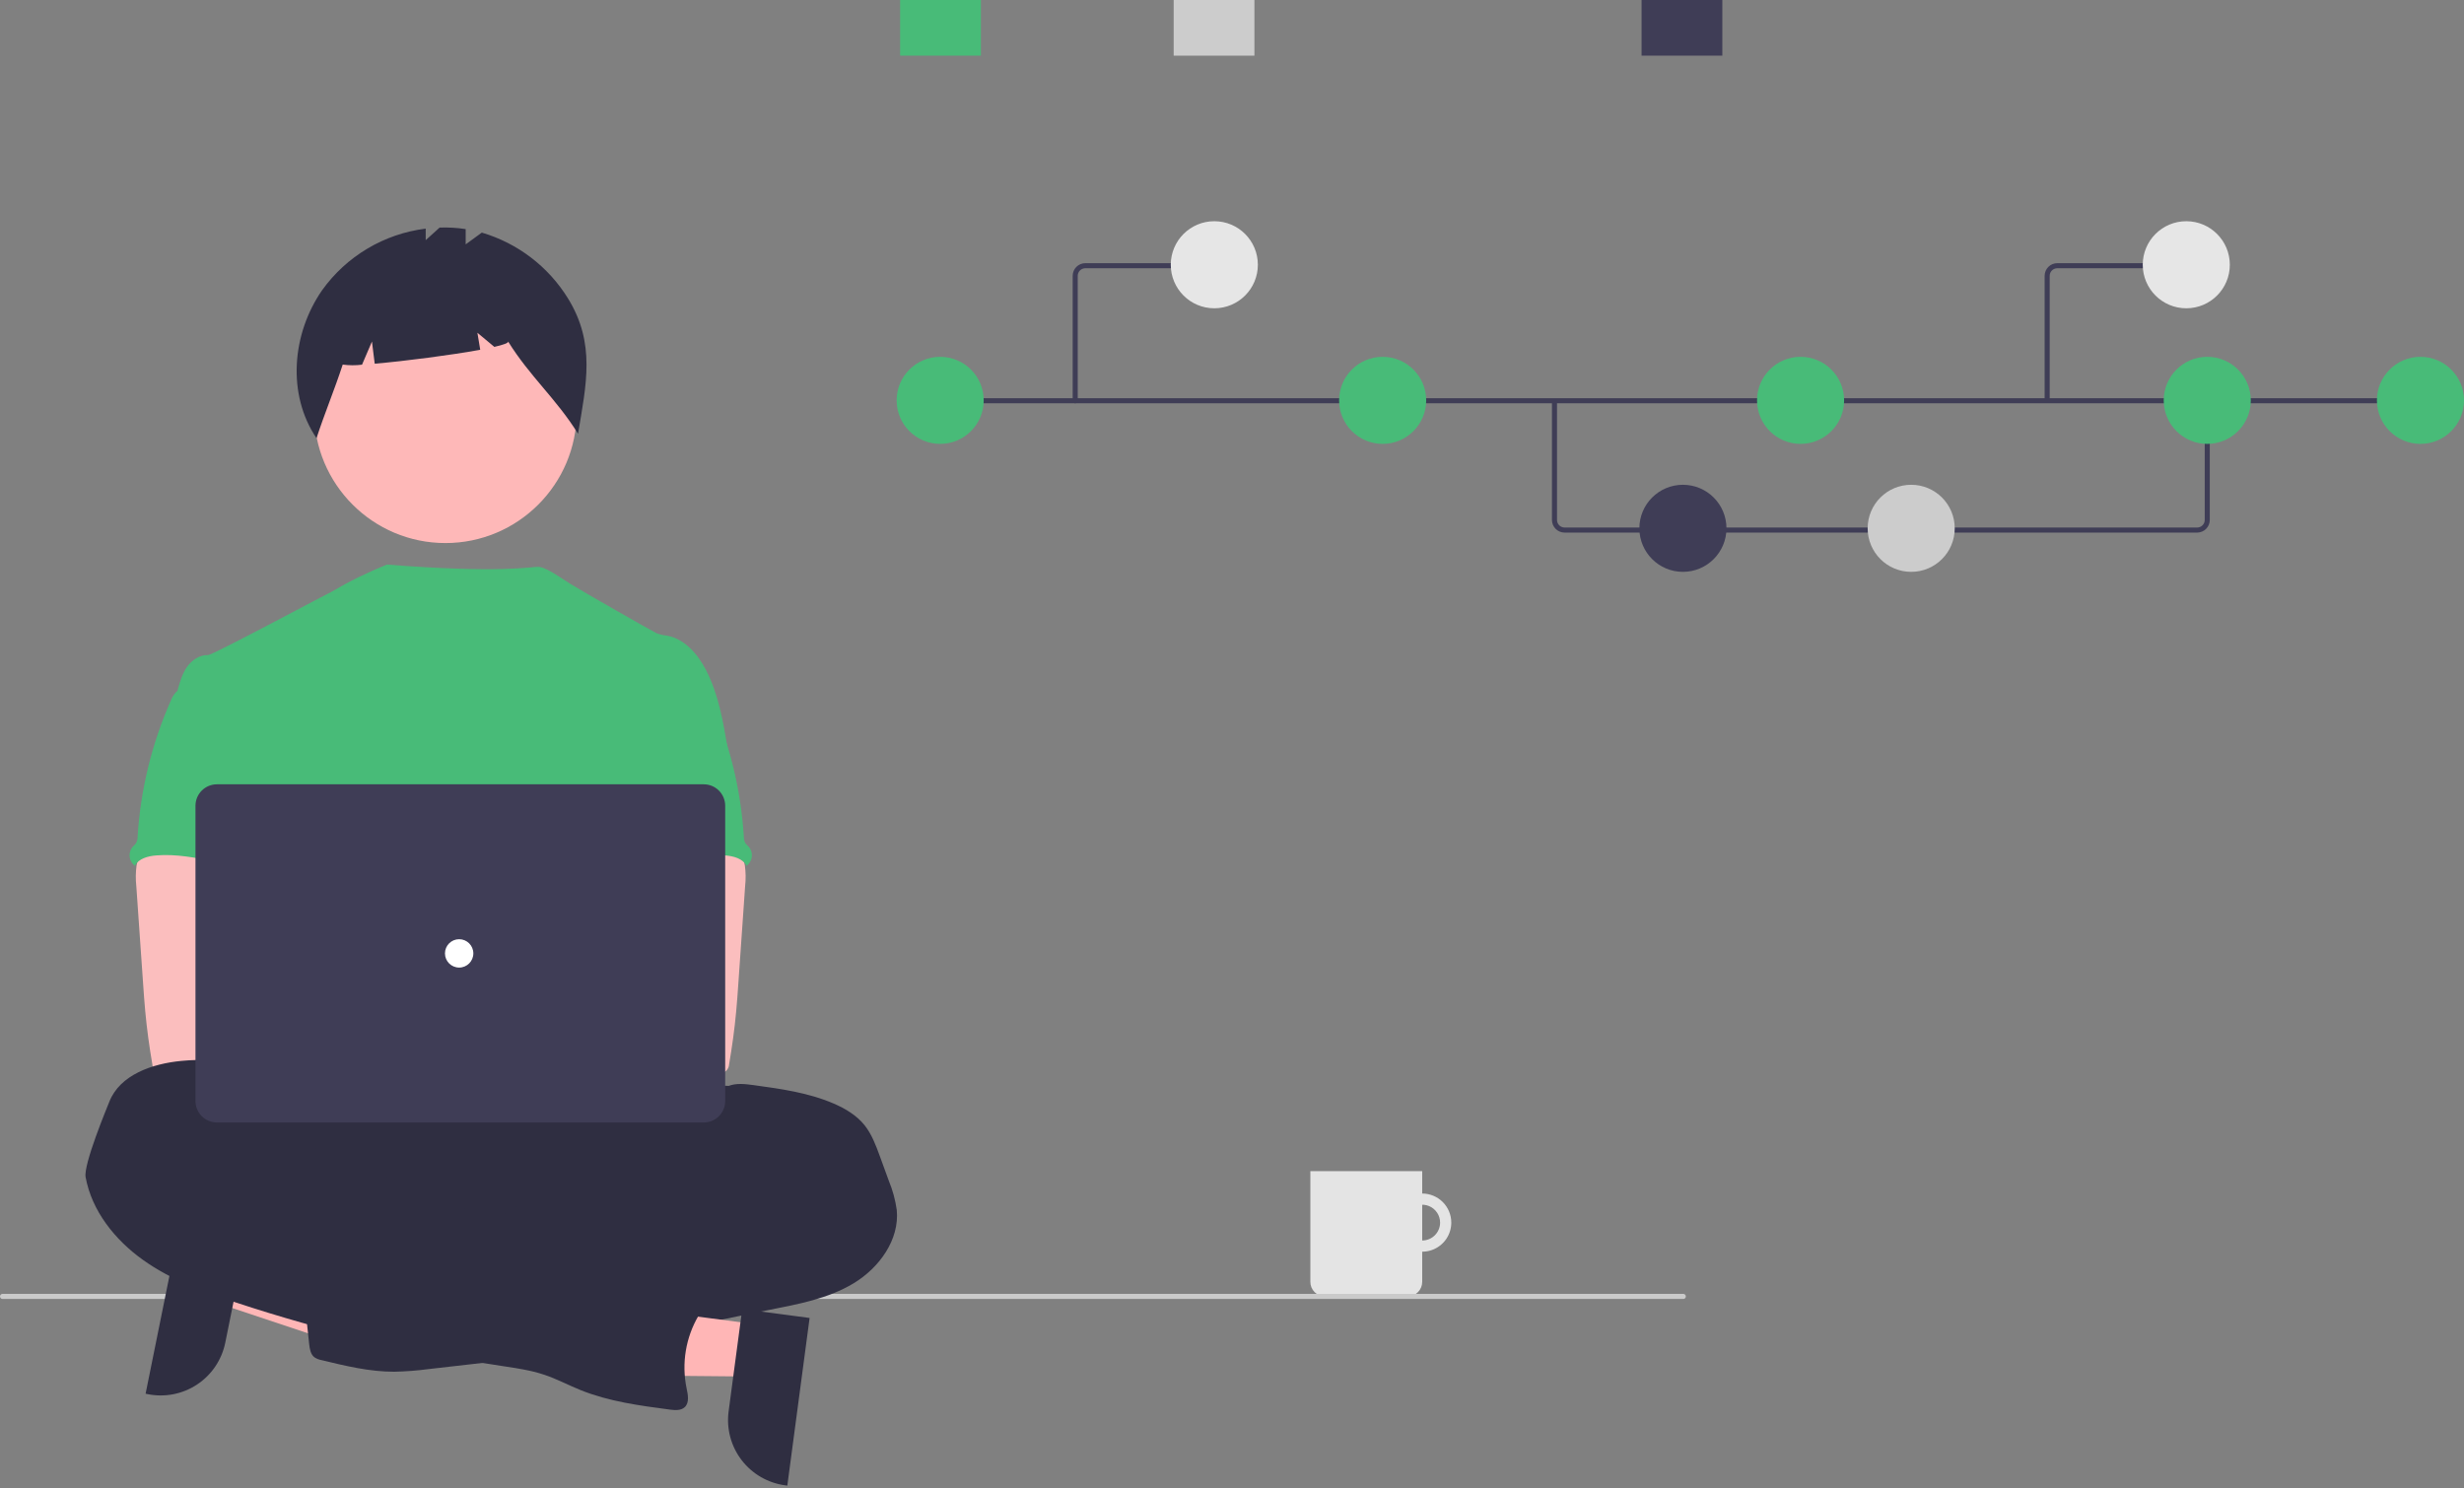 <svg width="500" height="302" viewBox="0 0 500 302" fill="none" xmlns="http://www.w3.org/2000/svg">
<rect x="0" y="0" width="500" height="302" fill="#808080" stroke="none"/>
<g clip-path="url(#clip0_3_4)">
<path d="M288.598 242.235C287.43 242.235 286.289 242.581 285.319 243.23C284.348 243.878 283.592 244.8 283.145 245.878C282.699 246.957 282.582 248.143 282.809 249.288C283.037 250.433 283.599 251.484 284.425 252.31C285.25 253.135 286.302 253.697 287.446 253.925C288.591 254.153 289.778 254.036 290.856 253.589C291.935 253.142 292.856 252.386 293.505 251.415C294.153 250.445 294.499 249.304 294.499 248.137C294.499 246.572 293.878 245.07 292.771 243.964C291.664 242.857 290.163 242.235 288.598 242.235ZM288.598 251.769C287.879 251.769 287.177 251.556 286.58 251.157C285.983 250.757 285.517 250.19 285.242 249.527C284.967 248.863 284.895 248.133 285.036 247.428C285.176 246.724 285.522 246.077 286.03 245.569C286.538 245.061 287.185 244.715 287.889 244.575C288.594 244.434 289.324 244.506 289.988 244.781C290.651 245.056 291.218 245.522 291.618 246.119C292.017 246.716 292.23 247.418 292.23 248.137V248.137C292.23 249.1 291.847 250.024 291.166 250.705C290.485 251.386 289.561 251.769 288.598 251.769V251.769Z" fill="#E4E4E4"/>
<path d="M265.899 237.695H288.598V260.161C288.598 260.945 288.286 261.697 287.732 262.252C287.177 262.806 286.425 263.118 285.641 263.118H268.856C268.072 263.118 267.319 262.806 266.765 262.252C266.21 261.697 265.899 260.945 265.899 260.161V237.695V237.695Z" fill="#E4E4E4"/>
<path d="M341.633 263.632H0.46C0.334 263.618 0.217 263.558 0.132 263.463C0.047 263.368 3.05176e-05 263.246 3.05176e-05 263.118C3.05176e-05 262.991 0.047 262.868 0.132 262.773C0.217 262.679 0.334 262.619 0.46 262.605H341.633C341.76 262.619 341.877 262.679 341.962 262.773C342.047 262.868 342.094 262.991 342.094 263.118C342.094 263.246 342.047 263.368 341.962 263.463C341.877 263.558 341.76 263.618 341.633 263.632V263.632Z" fill="#CACACA"/>
<path d="M45.924 253.929L43.814 264.363L83.052 277.468L86.166 262.069L45.924 253.929Z" fill="#FFB6B6"/>
<path d="M49.869 251.957L45.713 272.504L45.712 272.505C45.01 275.978 42.956 279.029 40.004 280.988C37.052 282.946 33.443 283.652 29.97 282.95L29.544 282.864L36.349 249.223L49.869 251.957Z" fill="#2F2E41"/>
<path d="M90.388 110.217C105.103 110.217 117.031 98.289 117.031 83.574C117.031 68.86 105.103 56.932 90.388 56.932C75.674 56.932 63.746 68.86 63.746 83.574C63.746 98.289 75.674 110.217 90.388 110.217Z" fill="#FEB8B8"/>
<path d="M115.273 60.589C111.29 54.121 105.055 49.355 97.768 47.208L94.497 49.595V46.496C92.747 46.228 90.976 46.125 89.207 46.188L86.385 48.741V46.4C82.207 46.919 78.181 48.298 74.563 50.451C70.945 52.603 67.811 55.482 65.361 58.905C59.233 67.74 58.198 80.03 64.226 88.936C65.88 83.851 67.888 79.08 69.543 73.995C70.844 74.172 72.162 74.179 73.464 74.014L75.477 69.317L76.039 73.815C82.279 73.272 91.533 72.078 97.448 70.985L96.873 67.534L100.314 70.401C102.126 69.984 103.203 69.606 103.114 69.317C107.513 76.409 112.897 80.939 117.296 88.031C118.966 78.03 120.889 69.715 115.273 60.589Z" fill="#2F2E41"/>
<path d="M99.057 257.918C136.944 257.918 167.658 249.327 167.658 238.729C167.658 228.131 136.944 219.54 99.057 219.54C61.17 219.54 30.456 228.131 30.456 238.729C30.456 249.327 61.17 257.918 99.057 257.918Z" fill="#2F2E41"/>
<path d="M147.689 152.087C146.773 146.575 145.828 140.957 143.266 135.992C141.583 132.74 138.91 129.64 135.308 128.997C134.598 128.934 133.9 128.773 133.235 128.518C132.18 128.009 117.994 119.911 115.739 118.501C113.803 117.29 110.747 115.048 109.207 115.048C107.656 115.014 101.712 116.397 78.512 114.584C74.609 116.15 70.83 118.008 67.207 120.142C67.132 120.093 43.127 132.984 42.225 132.95C40.517 132.878 38.929 133.971 37.95 135.349C36.971 136.726 36.512 138.43 36.032 140.079C41.275 151.755 46.072 163.446 51.316 175.123C51.561 175.562 51.691 176.057 51.695 176.561C51.589 177.083 51.366 177.575 51.042 177.999C48.471 182.129 48.553 187.325 48.834 192.18C49.115 197.035 49.462 202.163 47.293 206.514C46.703 207.709 45.935 208.802 45.374 209.997C44.059 212.703 43.584 221.357 44.352 224.264L140.538 227.02C138.47 221.335 147.689 152.087 147.689 152.087Z" fill="#48BB78"/>
<path d="M27.717 175.64C27.525 177.029 27.506 178.435 27.66 179.828L29.038 199.627C29.168 201.493 29.295 203.354 29.47 205.216C29.801 208.828 30.295 212.412 30.909 215.99C30.922 216.498 31.137 216.98 31.506 217.33C31.875 217.68 32.367 217.869 32.875 217.856C38.944 219.14 45.214 219.089 51.407 218.739C60.858 218.212 85.036 217.214 86.514 215.295C87.991 213.376 87.13 210.272 85.204 208.72C83.278 207.168 51.37 203.386 51.37 203.386C51.682 200.915 52.623 198.588 53.515 196.242C55.117 192.082 56.614 187.785 56.643 183.328C56.672 178.871 54.993 174.186 51.342 171.632C48.339 169.536 44.472 169.147 40.812 169.234C38.15 169.31 33.549 168.672 31.117 169.713C29.192 170.561 28.077 173.756 27.717 175.64Z" fill="#FBBEBE"/>
<path d="M147.86 220.394C149.457 219.785 151.218 220.006 152.93 220.236C158.443 220.989 164.036 221.762 169.145 223.964C171.544 224.991 173.827 226.362 175.449 228.381C176.887 230.199 177.727 232.425 178.524 234.617L180.366 239.664C181.15 241.56 181.69 243.548 181.973 245.579C182.549 251.619 178.419 257.313 173.223 260.451C168.028 263.589 161.912 264.706 155.953 265.877C149.994 267.047 144.013 268.342 138.079 269.714C135.311 270.433 132.503 270.985 129.669 271.369C123.317 272.088 116.678 271.029 110.643 273.13C108.244 273.97 105.889 275.217 103.401 275.797C101.747 276.145 100.075 276.4 98.392 276.56L86.97 277.865C84.648 278.175 82.309 278.355 79.966 278.402C74.978 278.402 70.07 277.221 65.225 276.039C64.71 275.949 64.22 275.751 63.787 275.459C63.02 274.854 62.852 273.784 62.741 272.816C62.252 268.527 61.824 264.233 61.457 259.935C61.342 258.539 61.256 257.028 62.019 255.853C62.978 254.415 64.849 253.963 66.557 253.684C73.799 252.5 81.135 251.991 88.471 252.164C91.258 249.377 95.854 249.362 99.505 247.846C100.848 247.229 102.148 246.522 103.396 245.73C109.926 241.92 117.224 239.615 124.758 238.981C126.233 238.936 127.699 238.727 129.128 238.357C131.953 237.479 134.53 235.09 137.432 235.676C137.791 234.683 138.041 233.353 138.87 232.672C139.281 232.322 139.791 232.087 140.17 231.713C140.971 230.902 141.043 229.626 140.923 228.494C140.803 227.362 140.534 226.201 140.827 225.097C140.949 224.68 141.128 224.281 141.36 223.912C142.794 221.43 144.967 220.155 147.86 220.394Z" fill="#2F2E41"/>
<path d="M35.754 140.434C35.287 140.923 34.925 141.503 34.689 142.137C30.812 150.876 28.521 160.236 27.925 169.779C27.936 170.244 27.828 170.704 27.613 171.117C27.401 171.392 27.166 171.647 26.908 171.88C26.684 172.146 26.514 172.453 26.409 172.785C26.303 173.116 26.264 173.465 26.294 173.811C26.323 174.158 26.421 174.495 26.58 174.804C26.74 175.113 26.959 175.388 27.225 175.612C27.269 175.649 27.313 175.684 27.359 175.718C28.151 174.228 30.046 173.741 31.73 173.612C39.794 172.974 47.671 176.726 55.759 176.443C55.188 174.471 54.367 172.576 53.902 170.58C51.844 161.72 56.977 152.073 53.83 143.538C53.202 141.83 52.151 140.151 50.496 139.403C49.811 139.127 49.094 138.937 48.362 138.838C46.318 138.469 42.249 136.89 40.273 137.524C39.544 137.759 39.257 138.445 38.652 138.859C37.734 139.446 36.515 139.661 35.754 140.434Z" fill="#48BB78"/>
<path d="M147.747 169.713C145.315 168.672 140.714 169.31 138.051 169.234C134.392 169.147 130.525 169.536 127.522 171.632C123.871 174.186 122.192 178.871 122.221 183.328C122.249 187.785 123.746 192.082 125.349 196.242C126.241 198.588 127.181 200.915 127.493 203.386C127.493 203.386 95.586 207.168 93.66 208.72C91.734 210.272 90.873 213.376 92.35 215.295C93.827 217.214 139.92 219.14 145.988 217.856C146.497 217.869 146.989 217.68 147.358 217.33C147.726 216.98 147.941 216.498 147.955 215.99C148.568 212.412 149.063 208.828 149.393 205.216C149.568 203.354 149.696 201.493 149.825 199.627L151.204 179.828C151.358 178.435 151.338 177.029 151.146 175.64C150.787 173.756 149.671 170.561 147.747 169.713Z" fill="#FBBEBE"/>
<path d="M140.212 138.859C139.607 138.445 139.319 137.759 138.59 137.524C136.614 136.89 132.546 138.469 130.502 138.838C129.77 138.937 129.053 139.127 128.367 139.403C126.712 140.151 125.662 141.83 125.033 143.538C121.886 152.073 127.02 161.72 124.961 170.58C124.496 172.576 123.675 174.471 123.105 176.443C131.193 176.726 139.07 172.974 147.134 173.612C148.818 173.741 150.713 174.228 151.504 175.718C151.55 175.684 151.595 175.649 151.639 175.612C151.904 175.388 152.123 175.113 152.283 174.804C152.443 174.495 152.54 174.158 152.57 173.811C152.599 173.465 152.56 173.116 152.455 172.785C152.349 172.453 152.18 172.146 151.955 171.88C151.698 171.647 151.462 171.392 151.25 171.117C151.035 170.704 150.928 170.244 150.938 169.779C150.342 160.236 148.052 150.876 144.174 142.137C143.939 141.503 143.577 140.923 143.11 140.434C142.348 139.661 141.13 139.446 140.212 138.859Z" fill="#48BB78"/>
<path d="M153.7 268.823L152.298 279.375L110.931 278.987L113.001 263.414L153.7 268.823Z" fill="#FFB6B6"/>
<path d="M164.287 267.491L159.765 301.514L159.334 301.457C155.822 300.99 152.639 299.147 150.486 296.334C148.332 293.521 147.385 289.967 147.851 286.455L147.851 286.454L150.613 265.674L164.287 267.491Z" fill="#2F2E41"/>
<path d="M56.381 225.734C56.381 226.214 55.628 225.734 55.559 225.221C55.032 221.34 51.951 218.14 48.363 216.585C44.775 215.031 40.688 214.949 36.802 215.319C30.925 215.875 24.329 218.125 22.18 223.618C21.671 224.902 16.908 236.335 17.373 238.907C18.625 245.767 23.317 251.634 29.001 255.697C34.686 259.761 41.328 262.188 47.954 264.378C65.472 270.155 83.446 274.448 101.684 277.21C104.639 277.657 107.623 278.069 110.453 279.019C112.986 279.868 115.356 281.139 117.831 282.137C123.588 284.448 129.781 285.274 135.917 286.085C136.962 286.22 138.162 286.315 138.934 285.606C139.932 284.681 139.602 283.068 139.318 281.739C138.277 276.686 139.15 271.427 141.77 266.983C142.797 265.256 144.132 263.485 143.938 261.487C143.708 259.156 141.386 257.505 139.074 257.131C136.761 256.756 134.411 257.309 132.088 257.611C131.292 257.793 130.458 257.711 129.714 257.375C129.368 257.142 129.056 256.865 128.783 256.55C127.183 255.007 125.136 254.011 122.935 253.703C120.734 253.395 118.492 253.793 116.531 254.838C115.672 255.318 114.373 254.248 113.48 253.845L103.391 249.278C91.801 244.035 80.153 238.767 67.891 235.447C66.913 235.255 65.983 234.868 65.157 234.31C64.548 233.83 64.111 233.18 63.55 232.646C62.326 231.489 60.622 231.029 59.156 230.208C57.689 229.388 56.045 227.379 56.381 225.734Z" fill="#2F2E41"/>
<path d="M82.498 218.802C86.469 218.802 89.689 215.582 89.689 211.611C89.689 207.639 86.469 204.42 82.498 204.42C78.526 204.42 75.307 207.639 75.307 211.611C75.307 215.582 78.526 218.802 82.498 218.802Z" fill="#FBBEBE"/>
<path d="M98.42 218.802C102.392 218.802 105.611 215.582 105.611 211.611C105.611 207.639 102.392 204.42 98.42 204.42C94.449 204.42 91.23 207.639 91.23 211.611C91.23 215.582 94.449 218.802 98.42 218.802Z" fill="#FBBEBE"/>
<path d="M142.808 227.814H44.016C42.863 227.813 41.757 227.354 40.942 226.539C40.126 225.723 39.667 224.617 39.666 223.464V163.53C39.667 162.377 40.126 161.271 40.942 160.456C41.757 159.64 42.863 159.181 44.016 159.18H142.808C143.961 159.181 145.067 159.64 145.882 160.456C146.698 161.271 147.157 162.377 147.158 163.53V223.464C147.157 224.617 146.698 225.723 145.882 226.539C145.067 227.354 143.961 227.813 142.808 227.814Z" fill="#3F3D56"/>
<path d="M93.172 196.376C94.762 196.376 96.051 195.087 96.051 193.497C96.051 191.907 94.762 190.619 93.172 190.619C91.583 190.619 90.294 191.907 90.294 193.497C90.294 195.087 91.583 196.376 93.172 196.376Z" fill="white"/>
<path d="M445.847 108.095H317.494C316.813 108.094 316.161 107.823 315.679 107.342C315.198 106.86 314.927 106.208 314.926 105.527V81.335H315.953V105.527C315.954 105.935 316.116 106.327 316.405 106.616C316.694 106.905 317.086 107.067 317.494 107.068H445.847C446.255 107.067 446.647 106.905 446.936 106.616C447.225 106.327 447.387 105.935 447.388 105.527V81.165H448.415V105.527C448.414 106.208 448.143 106.86 447.662 107.342C447.181 107.823 446.528 108.094 445.847 108.095V108.095Z" fill="#3F3D56"/>
<path d="M492.375 80.821H190.761V81.848H492.375V80.821Z" fill="#3F3D56"/>
<path d="M190.783 90.09C195.663 90.09 199.618 86.134 199.618 81.254C199.618 76.375 195.663 72.419 190.783 72.419C185.903 72.419 181.947 76.375 181.947 81.254C181.947 86.134 185.903 90.09 190.783 90.09Z" fill="#48BB78"/>
<path d="M280.568 90.09C285.448 90.09 289.404 86.134 289.404 81.254C289.404 76.375 285.448 72.419 280.568 72.419C275.688 72.419 271.733 76.375 271.733 81.254C271.733 86.134 275.688 90.09 280.568 90.09Z" fill="#48BB78"/>
<path d="M341.501 116.06C346.381 116.06 350.337 112.104 350.337 107.224C350.337 102.344 346.381 98.389 341.501 98.389C336.621 98.389 332.666 102.344 332.666 107.224C332.666 112.104 336.621 116.06 341.501 116.06Z" fill="#3F3D56"/>
<path d="M387.824 116.06C392.704 116.06 396.659 112.104 396.659 107.224C396.659 102.344 392.704 98.389 387.824 98.389C382.944 98.389 378.988 102.344 378.988 107.224C378.988 112.104 382.944 116.06 387.824 116.06Z" fill="#CCCCCC"/>
<path d="M365.377 90.09C370.256 90.09 374.212 86.134 374.212 81.254C374.212 76.375 370.256 72.419 365.377 72.419C360.497 72.419 356.541 76.375 356.541 81.254C356.541 86.134 360.497 90.09 365.377 90.09Z" fill="#48BB78"/>
<path d="M491.165 90.09C496.044 90.09 500 86.134 500 81.254C500 76.375 496.044 72.419 491.165 72.419C486.285 72.419 482.329 76.375 482.329 81.254C482.329 86.134 486.285 90.09 491.165 90.09Z" fill="#48BB78"/>
<path d="M447.901 90.09C452.781 90.09 456.737 86.134 456.737 81.254C456.737 76.375 452.781 72.419 447.901 72.419C443.022 72.419 439.066 76.375 439.066 81.254C439.066 86.134 443.022 90.09 447.901 90.09Z" fill="#48BB78"/>
<path d="M349.498 0H333.11V11.295H349.498V0Z" fill="#3F3D56"/>
<path d="M199.042 0H182.653V11.295H199.042V0Z" fill="#48BB78"/>
<path d="M254.551 0H238.163V11.295H254.551V0Z" fill="#CCCCCC"/>
<path d="M218.181 81.848C218.045 81.848 217.914 81.794 217.818 81.698C217.722 81.601 217.668 81.471 217.668 81.335V55.981C217.668 55.3 217.939 54.647 218.421 54.166C218.902 53.684 219.555 53.413 220.236 53.412H245.237C245.373 53.412 245.504 53.467 245.6 53.563C245.696 53.659 245.75 53.79 245.75 53.926C245.75 54.062 245.696 54.193 245.6 54.289C245.504 54.386 245.373 54.44 245.237 54.44H220.236C219.827 54.44 219.436 54.603 219.147 54.892C218.858 55.18 218.695 55.572 218.695 55.981V81.335C218.695 81.471 218.641 81.601 218.544 81.698C218.448 81.794 218.318 81.848 218.181 81.848V81.848Z" fill="#3F3D56"/>
<path d="M246.412 62.569C251.291 62.569 255.247 58.614 255.247 53.734C255.247 48.854 251.291 44.898 246.412 44.898C241.532 44.898 237.576 48.854 237.576 53.734C237.576 58.614 241.532 62.569 246.412 62.569Z" fill="#E6E6E6"/>
<path d="M415.929 81.335H414.902V55.981C414.903 55.3 415.174 54.647 415.655 54.166C416.136 53.684 416.789 53.413 417.47 53.412H442.471V54.44H417.47C417.062 54.44 416.67 54.603 416.381 54.892C416.092 55.18 415.93 55.572 415.929 55.981V81.335Z" fill="#3F3D56"/>
<path d="M443.646 62.569C448.526 62.569 452.481 58.614 452.481 53.734C452.481 48.854 448.526 44.898 443.646 44.898C438.766 44.898 434.81 48.854 434.81 53.734C434.81 58.614 438.766 62.569 443.646 62.569Z" fill="#E6E6E6"/>
</g>
<defs>
<clipPath id="clip0_3_4">
<rect width="500" height="301.514" fill="white"/>
</clipPath>
</defs>
</svg>
